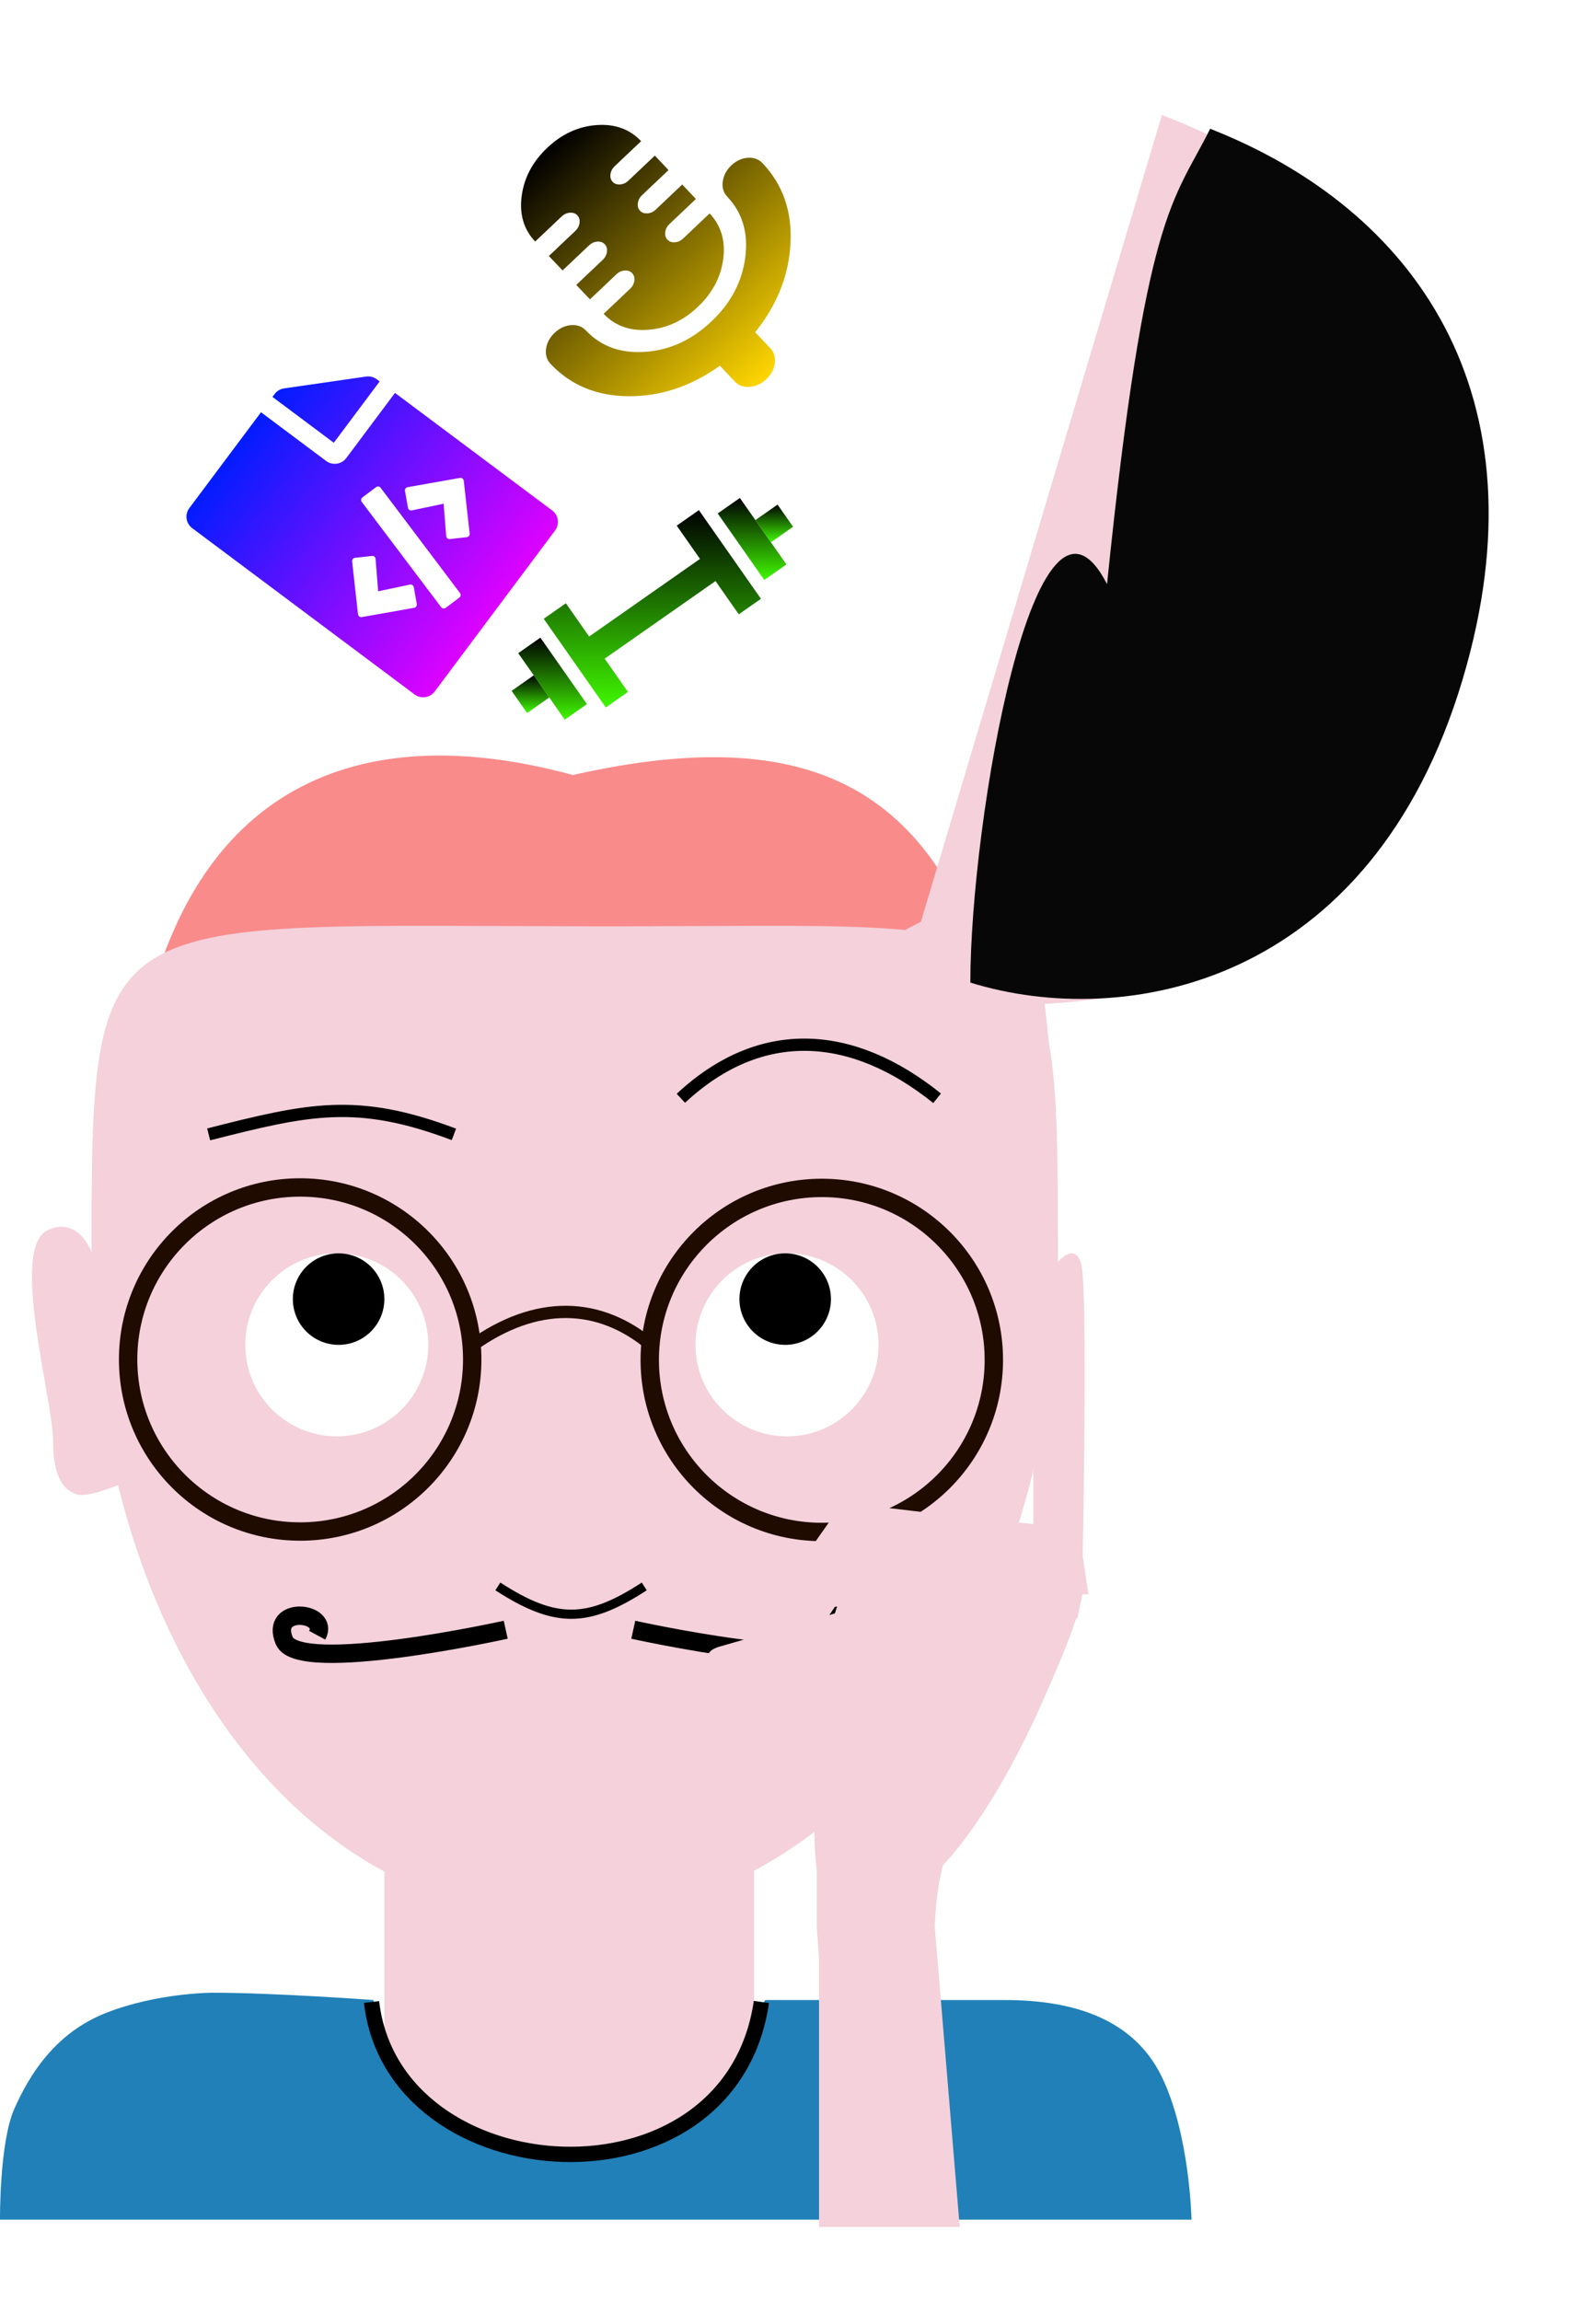<svg width="351" height="506" viewBox="0 0 521 676" fill="none" xmlns="http://www.w3.org/2000/svg">
<g clip-path="url(#clip0)">
<path d="M246.162 572.291H125.471V678.625H246.162V572.291Z" fill="#F4D1DB"/>
<g filter="url(#filter0_d)">
<path d="M15.536 360.026C25.693 355.247 29.875 367.195 29.875 367.195L38.846 443.062C38.846 443.062 28.68 447.439 25.095 446.244C21.511 445.049 17.329 441.867 17.328 428.725C17.328 415.583 3.098 365.878 15.536 360.026Z" fill="#F4D1DB"/>
</g>
<path d="M327.419 298.479C327.419 376.012 264.557 349.257 187.011 349.257C109.467 349.257 46.605 376.012 46.605 298.479C62.736 221.417 114.717 195.73 187.011 215.443C268.866 196.924 308.897 222.014 327.419 298.479Z" fill="#F98B8B"/>
<g filter="url(#filter1_dd)">
<path d="M29.875 370.888C29.875 489.378 93.486 585.434 185.219 585.434C276.953 585.434 345.343 489.378 345.343 370.888C345.343 252.397 345.343 261.831 198.961 261.831C29.875 261.831 29.875 252.397 29.875 370.888Z" fill="#F4D1DB"/>
</g>
<path d="M292.765 289.628C307.814 239.258 311.781 225.981 336.714 142.524C361.648 59.069 361.34 60.101 379.296 -1.90735e-06C453.153 28.294 503.129 90.603 475.255 183.903C445.328 284.07 372.89 294.855 292.765 289.628Z" fill="#F4D1DB"/>
<path d="M295.752 265.835L317.859 254.484L339.368 249.705V274.795L342.356 302.275H307.104L295.752 265.835Z" fill="#F4D1DB"/>
<path d="M316.76 283.193C316.76 230.307 338.079 107.739 361.38 153.14C373.932 30.795 383.078 28.535 395.045 4.497C461.495 30.579 505.298 91.045 477.424 184.345C447.497 284.512 366.948 298.725 316.76 283.193Z" fill="#070707"/>
<path d="M34.655 619.484C51.384 612.913 69.309 612.913 69.309 612.913C89.623 612.913 121.887 615.303 121.887 615.303C127.855 648.819 147.217 665.55 187.934 665.55C228.65 665.55 235.651 645.643 249.747 615.303C249.747 615.303 305.909 615.303 328.016 615.303C350.123 615.303 369.84 621.277 379.124 640.092C388.409 658.906 388.959 686.989 388.959 686.989H341.746H30.038H0.001C0.001 686.989 -0.214 661.826 4.674 650.811C9.561 639.795 17.926 626.056 34.655 619.484Z" fill="#2080B7"/>
<path d="M121.289 615.932C128.465 678.657 238.395 685.794 248.547 615.932" stroke="black" stroke-width="5"/>
<path d="M206.728 494.432C206.728 494.432 274.243 509.367 279.023 498.017C283.914 486.402 264.086 488.458 268.268 496.224" stroke="black" stroke-width="6"/>
<path d="M165.089 494.432C165.089 494.432 97.574 509.367 92.794 498.017C87.903 486.402 107.731 488.458 103.549 496.224" stroke="black" stroke-width="6"/>
<path d="M109.937 431.309C126.436 431.309 139.811 417.936 139.811 401.44C139.811 384.944 126.436 371.571 109.937 371.571C93.438 371.571 80.063 384.944 80.063 401.44C80.063 417.936 93.438 431.309 109.937 431.309Z" fill="white"/>
<path d="M256.916 431.309C273.415 431.309 286.79 417.936 286.79 401.44C286.79 384.944 273.415 371.571 256.916 371.571C240.417 371.571 227.042 384.944 227.042 401.44C227.042 417.936 240.417 431.309 256.916 431.309Z" fill="white"/>
<path d="M110.535 401.44C118.784 401.44 125.472 394.754 125.472 386.506C125.472 378.258 118.784 371.571 110.535 371.571C102.285 371.571 95.598 378.258 95.598 386.506C95.598 394.754 102.285 401.44 110.535 401.44Z" fill="black"/>
<path d="M256.319 401.44C264.568 401.44 271.256 394.754 271.256 386.506C271.256 378.258 264.568 371.571 256.319 371.571C248.069 371.571 241.382 378.258 241.382 386.506C241.382 394.754 248.069 401.44 256.319 401.44Z" fill="black"/>
<path d="M97.988 462.373C129.006 462.373 154.151 437.232 154.151 406.219C154.151 375.206 129.006 350.065 97.988 350.065C66.97 350.065 41.825 375.206 41.825 406.219C41.825 437.232 66.97 462.373 97.988 462.373Z" stroke="#200B00" stroke-width="6"/>
<path d="M324.431 406.364C324.431 437.376 299.287 462.518 268.268 462.518C237.251 462.518 212.106 437.376 212.106 406.364C212.106 375.35 237.251 350.21 268.268 350.21C299.287 350.21 324.431 375.35 324.431 406.364Z" stroke="#200B00" stroke-width="6"/>
<path d="M154.15 401.695C175.062 386.76 195.687 387.279 212.703 401.695" stroke="#200B00" stroke-width="4"/>
<path d="M68.114 332.741C100.78 324.434 116.509 320.794 148.175 332.741" stroke="black" stroke-width="4"/>
<path d="M222.263 320.955C248.552 296.462 278.426 298.852 305.909 320.955" stroke="black" stroke-width="4"/>
<g filter="url(#filter2_d)">
<g filter="url(#filter3_d)">
<path d="M339.319 390.856C337.994 385.544 353.978 359.289 355.432 378.507C356.887 397.725 355.432 470.316 355.432 470.316H339.319V390.856Z" fill="#F4D1DB"/>
</g>
<g filter="url(#filter4_d)">
<path d="M285.152 469.052C282.738 468.745 274.804 464.024 274.481 462.622C274.157 461.218 274.481 451.079 280.229 452.773C285.978 454.469 349.848 460.905 349.848 460.905C351.426 469.232 347.281 482.451 347.281 482.451C347.281 482.451 287.567 469.358 285.152 469.052Z" fill="#F4D1DB"/>
</g>
<g filter="url(#filter5_d)">
<path d="M254.824 516.331C253.66 520.554 228.205 528.461 235.337 515.105C242.468 501.75 275.48 455.299 275.48 455.299L289.569 464.568L254.824 516.331Z" fill="#F4D1DB"/>
</g>
<g filter="url(#filter6_d)">
<path d="M297.808 514.943L321.444 547.993C311.93 563.782 308.947 573.248 308.137 591.311L316.292 689.378H270.362V601.896L269.616 591.311V572.908C269.616 572.908 267.929 559.756 269.616 551.732C270.864 545.799 271.46 541.849 275.053 537.46C278.079 533.764 284.553 523.109 288.644 521.369C293.435 519.332 297.808 514.943 297.808 514.943Z" fill="#F4D1DB"/>
</g>
<g filter="url(#filter7_d)">
<path d="M343.039 518.5C324.552 560.143 305.246 579.425 300.79 578.426C273.213 572.247 300.79 507.324 300.79 507.324C300.79 507.324 330.015 484.045 349.04 467.617C364.474 469.271 354.433 492.836 343.039 518.5Z" fill="#F4D1DB"/>
</g>
<path d="M281.596 533.079L300.07 512.52L309.788 508.933L312.631 534.42L304.864 579.76L283.073 586.2L273.772 568.686L272.825 557.353L279.379 538.989L281.596 533.079Z" fill="#F4D1DB"/>
<g filter="url(#filter8_d)">
<path d="M291.957 481.855C289.889 481.922 284.301 477.441 283.827 476.106C283.352 474.769 280.091 466.769 285.467 466.531C290.842 466.294 345.007 463.904 345.007 463.904L345.982 485.579C345.982 485.579 294.026 481.788 291.957 481.855Z" fill="#F4D1DB"/>
</g>
<g filter="url(#filter9_d)">
<path d="M284.129 515.916C284.498 519.286 264.02 528.975 265.99 517.819C267.958 506.662 282.275 466.668 282.275 466.668L298.224 471.646L284.129 515.916Z" fill="#F4D1DB"/>
</g>
<g filter="url(#filter10_d)">
<path d="M250.973 512.412C247.857 513.284 238.441 511.078 237.437 509.955C236.432 508.832 229.785 502.272 237.869 499.945C245.953 497.617 327.415 474.163 327.415 474.163L333.534 494.996C333.534 494.996 254.089 511.54 250.973 512.412Z" fill="#F4D1DB"/>
</g>
<path d="M307.906 480.681L351.459 463.904L355.272 469.593C355.867 472.309 356.779 480.152 357.374 482.868H355.272L353.746 490.455L349.933 494.879L299.09 508.787L307.906 480.681Z" fill="#F4D1DB"/>
<path d="M275.776 455.568L277.072 453.644L299.09 456.209V462.622L290.67 464.545L275.776 462.622V455.568Z" fill="#F4D1DB"/>
<path d="M282.252 466.469H305.565L304.918 475.445L294.556 481.216L291.318 481.857L282.252 478.305V466.469Z" fill="#F4D1DB"/>
</g>
<path d="M162.515 480.295C181.528 492.584 191.981 492.198 210.313 480.295" stroke="black" stroke-width="3"/>
<path d="M122.987 86.262L123.935 86.971L108.964 106.993L88.942 92.022L89.65 91.074C90.395 90.078 91.505 89.419 92.735 89.242L119.51 85.377C120.741 85.199 121.991 85.518 122.987 86.262ZM113.033 111.987C111.489 114.052 108.537 114.478 106.472 112.934L85.199 97.027L61.807 128.311C60.257 130.385 60.681 133.322 62.754 134.872L135.333 189.142C137.406 190.692 140.344 190.268 141.894 188.195L181.193 135.638C182.743 133.564 182.319 130.627 180.246 129.077L128.94 90.714L113.033 111.987ZM136.057 159.637C136.081 159.773 136.079 159.913 136.049 160.048C136.019 160.183 135.963 160.311 135.883 160.425C135.804 160.538 135.703 160.635 135.586 160.71C135.47 160.784 135.339 160.835 135.203 160.859L118.104 163.893C117.962 163.918 117.816 163.914 117.676 163.881C117.536 163.847 117.404 163.786 117.288 163.699C117.173 163.613 117.076 163.504 117.004 163.379C116.933 163.253 116.888 163.115 116.872 162.972L114.946 145.713C114.931 145.575 114.943 145.436 114.981 145.303C115.02 145.17 115.084 145.045 115.17 144.937C115.257 144.829 115.364 144.739 115.485 144.672C115.606 144.605 115.74 144.563 115.877 144.547L121.434 143.928C121.575 143.912 121.717 143.925 121.852 143.965C121.988 144.005 122.113 144.072 122.222 144.162C122.331 144.252 122.421 144.363 122.486 144.489C122.552 144.614 122.591 144.751 122.602 144.892L123.446 155.464L133.825 153.284C133.964 153.255 134.106 153.254 134.245 153.281C134.384 153.308 134.515 153.363 134.632 153.442C134.75 153.521 134.85 153.623 134.927 153.741C135.003 153.86 135.056 153.992 135.081 154.131L136.057 159.637V159.637ZM149.953 157.517L145.495 160.879C145.272 161.047 144.991 161.12 144.714 161.081C144.437 161.043 144.186 160.895 144.018 160.672L118.101 126.31C117.933 126.087 117.86 125.805 117.899 125.528C117.938 125.251 118.085 125.001 118.308 124.833L122.766 121.471C122.876 121.387 123.002 121.327 123.136 121.292C123.27 121.257 123.41 121.249 123.547 121.268C123.684 121.288 123.816 121.334 123.936 121.404C124.055 121.474 124.159 121.567 124.243 121.678L150.159 156.04C150.243 156.151 150.304 156.277 150.338 156.411C150.373 156.545 150.381 156.684 150.362 156.821C150.343 156.959 150.297 157.091 150.227 157.21C150.156 157.329 150.063 157.434 149.953 157.517V157.517ZM151.389 119.378L153.315 136.637C153.33 136.775 153.318 136.914 153.28 137.047C153.241 137.18 153.177 137.304 153.09 137.413C153.004 137.521 152.897 137.611 152.776 137.678C152.654 137.745 152.521 137.787 152.384 137.802L146.827 138.422C146.686 138.438 146.544 138.425 146.409 138.385C146.273 138.345 146.147 138.277 146.038 138.187C145.929 138.097 145.84 137.987 145.774 137.861C145.709 137.736 145.67 137.599 145.658 137.458L144.815 126.886L134.436 129.066C134.297 129.095 134.155 129.096 134.016 129.069C133.877 129.042 133.746 128.987 133.629 128.908C133.512 128.829 133.411 128.727 133.335 128.609C133.258 128.49 133.205 128.357 133.18 128.218L132.204 122.713C132.18 122.577 132.182 122.437 132.212 122.301C132.242 122.166 132.298 122.038 132.378 121.925C132.457 121.811 132.558 121.714 132.675 121.64C132.791 121.565 132.922 121.514 133.058 121.49L150.157 118.456C150.299 118.431 150.445 118.435 150.585 118.469C150.725 118.502 150.857 118.564 150.973 118.65C151.088 118.737 151.185 118.846 151.256 118.971C151.328 119.096 151.373 119.235 151.389 119.378V119.378Z" fill="url(#paint0_linear)"/>
<path d="M249.49 151.774L234.288 130.066L241.527 125L256.725 146.708L249.49 151.774Z" fill="url(#paint1_linear)"/>
<path d="M241.169 162.992L233.572 152.132L197.391 177.466L204.988 188.317L197.753 193.388L177.49 164.441L184.724 159.375L192.321 170.231L228.502 144.897L220.905 134.041L228.14 128.975L248.404 157.917L241.169 162.988V162.992Z" fill="url(#paint2_linear)"/>
<path d="M251.659 139.469L258.893 134.403L253.827 127.169L246.593 132.234L251.659 139.469Z" fill="url(#paint3_linear)"/>
<path d="M191.605 192.306L176.403 170.598L169.169 175.664L184.366 197.372L191.605 192.306V192.306Z" fill="url(#paint4_linear)"/>
<path d="M179.3 190.137L172.066 195.203L167 187.968L174.235 182.902L179.3 190.137Z" fill="url(#paint5_linear)"/>
<g clip-path="url(#clip1)">
<path d="M246.519 70.924L251.409 76.085C252.666 77.412 253.17 79.057 252.921 81.019C252.672 82.98 251.751 84.715 250.16 86.222C248.569 87.73 246.772 88.57 244.77 88.741C242.767 88.913 241.137 88.335 239.88 87.008L234.991 81.847C225.693 88.511 215.818 91.828 205.364 91.799C194.91 91.77 186.377 88.266 179.764 81.286C178.507 79.959 178.003 78.314 178.252 76.353C178.502 74.391 179.437 72.642 181.058 71.106C182.679 69.57 184.476 68.73 186.449 68.587C188.421 68.444 190.036 69.036 191.293 70.363C196.229 75.573 202.695 77.888 210.692 77.307C218.688 76.727 225.868 73.421 232.233 67.391C238.598 61.361 242.286 54.369 243.297 46.416C244.308 38.463 242.345 31.881 237.409 26.671C236.151 25.344 235.662 23.685 235.942 21.695C236.221 19.705 237.156 17.956 238.748 16.448C240.339 14.941 242.121 14.116 244.093 13.972C246.065 13.829 247.68 14.421 248.938 15.748C255.55 22.728 258.589 31.437 258.054 41.877C257.52 52.318 253.675 62 246.519 70.924ZM222.998 40.325L231.644 32.133C235.37 36.065 236.855 41 236.1 46.938C235.345 52.877 232.581 58.107 227.808 62.63C223.034 67.153 217.647 69.645 211.646 70.107C205.646 70.569 200.783 68.834 197.058 64.901L205.704 56.709C206.485 55.97 206.939 55.096 207.067 54.089C207.195 53.081 206.957 52.258 206.351 51.619C205.746 50.98 204.937 50.698 203.924 50.771C202.911 50.845 202.014 51.251 201.234 51.991L192.587 60.183L188.117 55.465L196.763 47.272C197.544 46.533 197.998 45.659 198.126 44.652C198.254 43.644 198.016 42.821 197.41 42.182C196.805 41.543 195.996 41.261 194.983 41.334C193.97 41.408 193.073 41.814 192.293 42.554L183.646 50.746L179.175 46.028L187.822 37.835C188.603 37.096 189.057 36.222 189.185 35.215C189.313 34.207 189.074 33.384 188.469 32.745C187.864 32.106 187.055 31.824 186.042 31.897C185.029 31.971 184.132 32.377 183.352 33.117L174.705 41.309C170.979 37.377 169.509 32.427 170.294 26.461C171.079 20.494 173.858 15.249 178.632 10.726C183.405 6.203 188.777 3.725 194.748 3.292C200.718 2.859 205.566 4.608 209.292 8.54L200.645 16.732C199.864 17.472 199.41 18.345 199.282 19.353C199.154 20.36 199.393 21.183 199.998 21.822C200.603 22.461 201.413 22.744 202.425 22.67C203.438 22.597 204.335 22.19 205.115 21.451L213.762 13.258L218.233 17.977L209.586 26.169C208.805 26.909 208.351 27.782 208.223 28.79C208.095 29.797 208.334 30.62 208.939 31.259C209.544 31.898 210.354 32.181 211.366 32.108C212.379 32.034 213.276 31.627 214.057 30.888L222.703 22.696L227.174 27.414L218.527 35.606C217.746 36.346 217.292 37.219 217.164 38.227C217.036 39.234 217.275 40.057 217.88 40.696C218.485 41.335 219.295 41.618 220.307 41.544C221.32 41.471 222.217 41.064 222.998 40.325Z" fill="url(#paint6_linear)"/>
</g>
</g>
<defs>
<filter id="filter0_d" x="6.437" y="358.898" width="36.409" height="95.553" filterUnits="userSpaceOnUse" color-interpolation-filters="sRGB">
<feFlood flood-opacity="0" result="BackgroundImageFix"/>
<feColorMatrix in="SourceAlpha" type="matrix" values="0 0 0 0 0 0 0 0 0 0 0 0 0 0 0 0 0 0 127 0"/>
<feOffset dy="4"/>
<feGaussianBlur stdDeviation="2"/>
<feColorMatrix type="matrix" values="0 0 0 0 0 0 0 0 0 0 0 0 0 0 0 0 0 0 0.25 0"/>
<feBlend mode="normal" in2="BackgroundImageFix" result="effect1_dropShadow"/>
<feBlend mode="normal" in="SourceGraphic" in2="effect1_dropShadow" result="shape"/>
</filter>
<filter id="filter1_dd" x="25.875" y="256.653" width="323.468" height="336.781" filterUnits="userSpaceOnUse" color-interpolation-filters="sRGB">
<feFlood flood-opacity="0" result="BackgroundImageFix"/>
<feColorMatrix in="SourceAlpha" type="matrix" values="0 0 0 0 0 0 0 0 0 0 0 0 0 0 0 0 0 0 127 0"/>
<feOffset dy="-1"/>
<feGaussianBlur stdDeviation="2"/>
<feColorMatrix type="matrix" values="0 0 0 0 0 0 0 0 0 0 0 0 0 0 0 0 0 0 0.25 0"/>
<feBlend mode="normal" in2="BackgroundImageFix" result="effect1_dropShadow"/>
<feColorMatrix in="SourceAlpha" type="matrix" values="0 0 0 0 0 0 0 0 0 0 0 0 0 0 0 0 0 0 127 0"/>
<feOffset dy="4"/>
<feGaussianBlur stdDeviation="2"/>
<feColorMatrix type="matrix" values="0 0 0 0 0 0 0 0 0 0 0 0 0 0 0 0 0 0 0.25 0"/>
<feBlend mode="normal" in2="effect1_dropShadow" result="effect2_dropShadow"/>
<feBlend mode="normal" in="SourceGraphic" in2="effect2_dropShadow" result="shape"/>
</filter>
<filter id="filter2_d" x="227.914" y="367.571" width="131.46" height="325.807" filterUnits="userSpaceOnUse" color-interpolation-filters="sRGB">
<feFlood flood-opacity="0" result="BackgroundImageFix"/>
<feColorMatrix in="SourceAlpha" type="matrix" values="0 0 0 0 0 0 0 0 0 0 0 0 0 0 0 0 0 0 127 0"/>
<feOffset dx="-2"/>
<feGaussianBlur stdDeviation="2"/>
<feColorMatrix type="matrix" values="0 0 0 0 0 0 0 0 0 0 0 0 0 0 0 0 0 0 0.25 0"/>
<feBlend mode="normal" in2="BackgroundImageFix" result="effect1_dropShadow"/>
<feBlend mode="normal" in="SourceGraphic" in2="effect1_dropShadow" result="shape"/>
</filter>
<filter id="filter3_d" x="335.241" y="367.571" width="24.838" height="106.745" filterUnits="userSpaceOnUse" color-interpolation-filters="sRGB">
<feFlood flood-opacity="0" result="BackgroundImageFix"/>
<feColorMatrix in="SourceAlpha" type="matrix" values="0 0 0 0 0 0 0 0 0 0 0 0 0 0 0 0 0 0 127 0"/>
<feOffset/>
<feGaussianBlur stdDeviation="2"/>
<feColorMatrix type="matrix" values="0 0 0 0 0 0 0 0 0 0 0 0 0 0 0 0 0 0 0.25 0"/>
<feBlend mode="normal" in2="BackgroundImageFix" result="effect1_dropShadow"/>
<feBlend mode="normal" in="SourceGraphic" in2="effect1_dropShadow" result="shape"/>
</filter>
<filter id="filter4_d" x="269.395" y="448.583" width="83.812" height="37.868" filterUnits="userSpaceOnUse" color-interpolation-filters="sRGB">
<feFlood flood-opacity="0" result="BackgroundImageFix"/>
<feColorMatrix in="SourceAlpha" type="matrix" values="0 0 0 0 0 0 0 0 0 0 0 0 0 0 0 0 0 0 127 0"/>
<feOffset dx="-1"/>
<feGaussianBlur stdDeviation="2"/>
<feColorMatrix type="matrix" values="0 0 0 0 0 0 0 0 0 0 0 0 0 0 0 0 0 0 0.25 0"/>
<feBlend mode="normal" in2="BackgroundImageFix" result="effect1_dropShadow"/>
<feBlend mode="normal" in="SourceGraphic" in2="effect1_dropShadow" result="shape"/>
</filter>
<filter id="filter5_d" x="230.078" y="451.299" width="63.49" height="75.232" filterUnits="userSpaceOnUse" color-interpolation-filters="sRGB">
<feFlood flood-opacity="0" result="BackgroundImageFix"/>
<feColorMatrix in="SourceAlpha" type="matrix" values="0 0 0 0 0 0 0 0 0 0 0 0 0 0 0 0 0 0 127 0"/>
<feOffset/>
<feGaussianBlur stdDeviation="2"/>
<feColorMatrix type="matrix" values="0 0 0 0 0 0 0 0 0 0 0 0 0 0 0 0 0 0 0.25 0"/>
<feBlend mode="normal" in2="BackgroundImageFix" result="effect1_dropShadow"/>
<feBlend mode="normal" in="SourceGraphic" in2="effect1_dropShadow" result="shape"/>
</filter>
<filter id="filter6_d" x="266.866" y="513.943" width="54.577" height="176.435" filterUnits="userSpaceOnUse" color-interpolation-filters="sRGB">
<feFlood flood-opacity="0" result="BackgroundImageFix"/>
<feColorMatrix in="SourceAlpha" type="matrix" values="0 0 0 0 0 0 0 0 0 0 0 0 0 0 0 0 0 0 127 0"/>
<feOffset dx="-1"/>
<feGaussianBlur stdDeviation="0.5"/>
<feColorMatrix type="matrix" values="0 0 0 0 0 0 0 0 0 0 0 0 0 0 0 0 0 0 0.25 0"/>
<feBlend mode="normal" in2="BackgroundImageFix" result="effect1_dropShadow"/>
<feBlend mode="normal" in="SourceGraphic" in2="effect1_dropShadow" result="shape"/>
</filter>
<filter id="filter7_d" x="286.534" y="466.617" width="70.398" height="112.846" filterUnits="userSpaceOnUse" color-interpolation-filters="sRGB">
<feFlood flood-opacity="0" result="BackgroundImageFix"/>
<feColorMatrix in="SourceAlpha" type="matrix" values="0 0 0 0 0 0 0 0 0 0 0 0 0 0 0 0 0 0 127 0"/>
<feOffset dx="-1"/>
<feGaussianBlur stdDeviation="0.5"/>
<feColorMatrix type="matrix" values="0 0 0 0 0 0 0 0 0 0 0 0 0 0 0 0 0 0 0.25 0"/>
<feBlend mode="normal" in2="BackgroundImageFix" result="effect1_dropShadow"/>
<feBlend mode="normal" in="SourceGraphic" in2="effect1_dropShadow" result="shape"/>
</filter>
<filter id="filter8_d" x="277.414" y="459.904" width="71.568" height="29.675" filterUnits="userSpaceOnUse" color-interpolation-filters="sRGB">
<feFlood flood-opacity="0" result="BackgroundImageFix"/>
<feColorMatrix in="SourceAlpha" type="matrix" values="0 0 0 0 0 0 0 0 0 0 0 0 0 0 0 0 0 0 127 0"/>
<feOffset dx="-1"/>
<feGaussianBlur stdDeviation="2"/>
<feColorMatrix type="matrix" values="0 0 0 0 0 0 0 0 0 0 0 0 0 0 0 0 0 0 0.25 0"/>
<feBlend mode="normal" in2="BackgroundImageFix" result="effect1_dropShadow"/>
<feBlend mode="normal" in="SourceGraphic" in2="effect1_dropShadow" result="shape"/>
</filter>
<filter id="filter9_d" x="261.856" y="462.668" width="40.367" height="64.369" filterUnits="userSpaceOnUse" color-interpolation-filters="sRGB">
<feFlood flood-opacity="0" result="BackgroundImageFix"/>
<feColorMatrix in="SourceAlpha" type="matrix" values="0 0 0 0 0 0 0 0 0 0 0 0 0 0 0 0 0 0 127 0"/>
<feOffset/>
<feGaussianBlur stdDeviation="2"/>
<feColorMatrix type="matrix" values="0 0 0 0 0 0 0 0 0 0 0 0 0 0 0 0 0 0 0.25 0"/>
<feBlend mode="normal" in2="BackgroundImageFix" result="effect1_dropShadow"/>
<feBlend mode="normal" in="SourceGraphic" in2="effect1_dropShadow" result="shape"/>
</filter>
<filter id="filter10_d" x="228.914" y="470.163" width="107.621" height="46.448" filterUnits="userSpaceOnUse" color-interpolation-filters="sRGB">
<feFlood flood-opacity="0" result="BackgroundImageFix"/>
<feColorMatrix in="SourceAlpha" type="matrix" values="0 0 0 0 0 0 0 0 0 0 0 0 0 0 0 0 0 0 127 0"/>
<feOffset dx="-1"/>
<feGaussianBlur stdDeviation="2"/>
<feColorMatrix type="matrix" values="0 0 0 0 0 0 0 0 0 0 0 0 0 0 0 0 0 0 0.25 0"/>
<feBlend mode="normal" in2="BackgroundImageFix" result="effect1_dropShadow"/>
<feBlend mode="normal" in="SourceGraphic" in2="effect1_dropShadow" result="shape"/>
</filter>
<linearGradient id="paint0_linear" x1="81.456" y1="102.033" x2="161.543" y2="161.916" gradientUnits="userSpaceOnUse">
<stop stop-color="#031CFF"/>
<stop offset="1" stop-color="#DC02FF"/>
</linearGradient>
<linearGradient id="paint1_linear" x1="245.506" y1="125" x2="245.506" y2="151.774" gradientUnits="userSpaceOnUse">
<stop/>
<stop offset="1" stop-color="#40F700"/>
</linearGradient>
<linearGradient id="paint2_linear" x1="212.947" y1="128.975" x2="212.947" y2="193.388" gradientUnits="userSpaceOnUse">
<stop/>
<stop offset="1" stop-color="#40F700"/>
</linearGradient>
<linearGradient id="paint3_linear" x1="252.743" y1="127.169" x2="252.743" y2="139.469" gradientUnits="userSpaceOnUse">
<stop/>
<stop offset="1" stop-color="#40F700"/>
</linearGradient>
<linearGradient id="paint4_linear" x1="180.387" y1="170.598" x2="180.387" y2="197.372" gradientUnits="userSpaceOnUse">
<stop/>
<stop offset="1" stop-color="#40F700"/>
</linearGradient>
<linearGradient id="paint5_linear" x1="173.15" y1="182.902" x2="173.15" y2="195.203" gradientUnits="userSpaceOnUse">
<stop/>
<stop offset="1" stop-color="#40F700"/>
</linearGradient>
<linearGradient id="paint6_linear" x1="178.587" y1="10.769" x2="250.115" y2="86.265" gradientUnits="userSpaceOnUse">
<stop/>
<stop offset="1" stop-color="#FFD600"/>
</linearGradient>
<clipPath id="clip0">
<rect width="521" height="730" fill="white"/>
</clipPath>
<clipPath id="clip1">
<rect width="95.29" height="104" fill="white" transform="translate(144 43.538) rotate(-43.454)"/>
</clipPath>
</defs>
</svg>
